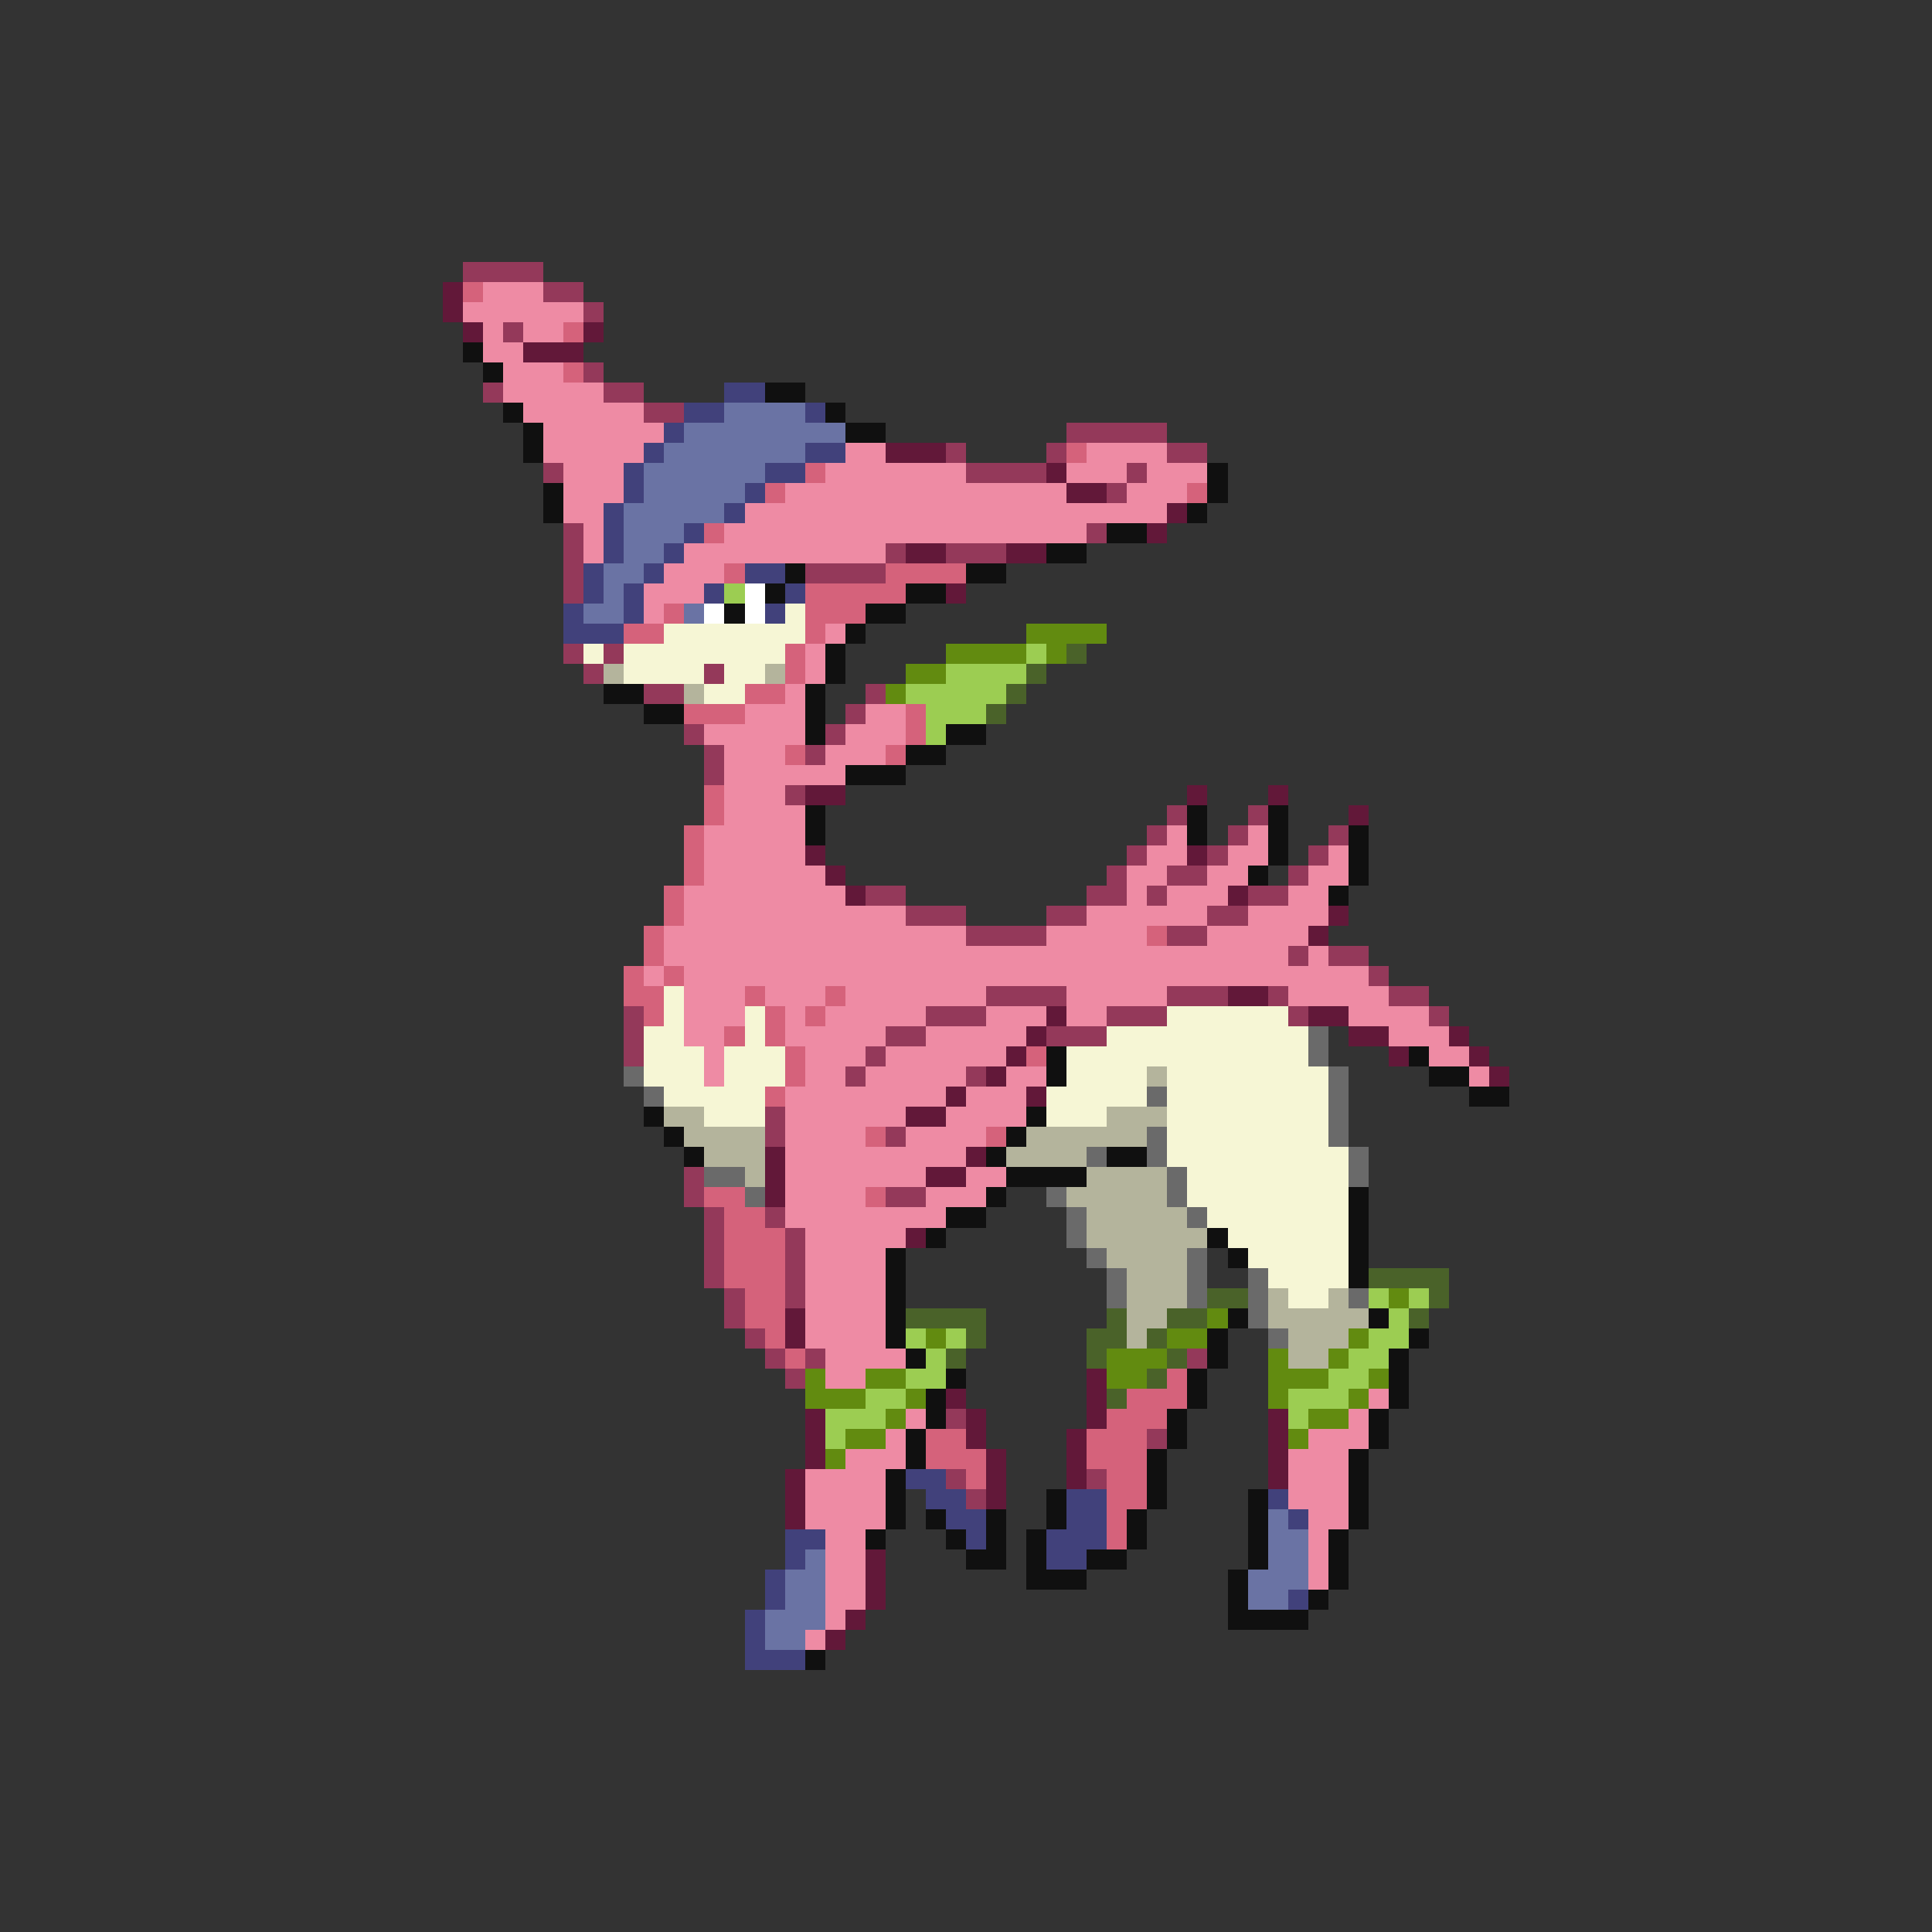 <svg xmlns="http://www.w3.org/2000/svg" viewBox="0 -0.5 96 96" shape-rendering="crispEdges">
<rect x="0" y="-0.5" width="96" height="96" fill="#333333" stroke="none"/>
<path stroke="#94395a" d="M23 13h4M27 14h2M29 15h1M25 16h1M29 18h1M24 19h1M30 19h2M32 20h2M53 21h5M47 22h1M52 22h1M58 22h2M27 23h1M48 23h4M56 23h1M55 24h1M28 26h1M54 26h1M28 27h1M44 27h1M47 27h3M28 28h1M40 28h4M28 29h1M28 32h1M30 32h1M29 33h1M35 33h1M32 34h2M43 34h1M42 35h1M34 36h1M41 36h1M35 37h1M40 37h1M35 38h1M39 39h1M58 40h1M62 40h1M57 41h1M61 41h1M66 41h1M56 42h1M60 42h1M65 42h1M55 43h1M58 43h2M64 43h1M43 44h2M54 44h2M57 44h1M62 44h2M45 45h3M52 45h2M60 45h2M48 46h4M58 46h2M64 47h1M66 47h2M68 48h1M49 49h4M58 49h3M63 49h1M69 49h2M31 50h1M46 50h3M55 50h3M64 50h1M71 50h1M31 51h1M44 51h2M52 51h3M31 52h1M43 52h1M42 53h1M48 53h1M38 55h1M38 56h1M44 56h1M34 58h1M34 59h1M44 59h2M35 60h1M38 60h1M35 61h1M39 61h1M35 62h1M39 62h1M35 63h1M39 63h1M36 64h1M39 64h1M36 65h1M37 66h1M38 67h1M40 67h1M59 67h1M39 68h1M47 70h1M57 71h1M47 73h1M54 73h1M48 74h1" />
<path stroke="#621839" d="M22 14h1M22 15h1M23 16h1M29 16h1M26 17h3M44 22h3M52 23h1M53 24h2M58 25h1M57 26h1M45 27h2M50 27h2M47 29h1M40 39h2M59 39h1M63 39h1M67 40h1M40 42h1M59 42h1M41 43h1M42 44h1M61 44h1M66 45h1M65 46h1M61 49h2M52 50h1M65 50h2M51 51h1M67 51h2M72 51h1M50 52h1M69 52h1M73 52h1M49 53h1M74 53h1M47 54h1M51 54h1M45 55h2M38 57h1M48 57h1M38 58h1M46 58h2M38 59h1M45 61h1M39 65h1M39 66h1M54 68h1M47 69h1M54 69h1M40 70h1M48 70h1M54 70h1M63 70h1M40 71h1M48 71h1M53 71h1M63 71h1M40 72h1M49 72h1M53 72h1M63 72h1M39 73h1M49 73h1M53 73h1M63 73h1M39 74h1M49 74h1M39 75h1M43 77h1M43 78h1M43 79h1M42 80h1M41 81h1" />
<path stroke="#d5627b" d="M23 14h1M28 16h1M28 18h1M53 22h1M40 23h1M38 24h1M59 24h1M35 26h1M36 28h1M44 28h4M40 29h5M33 30h1M40 30h3M31 31h2M40 31h1M39 32h1M39 33h1M37 34h2M34 35h3M45 35h1M45 36h1M39 37h1M44 37h1M35 39h1M35 40h1M34 41h1M34 42h1M34 43h1M33 44h1M33 45h1M32 46h1M57 46h1M32 47h1M31 48h1M33 48h1M31 49h2M37 49h1M41 49h1M32 50h1M38 50h1M40 50h1M36 51h1M38 51h1M39 52h1M51 52h1M39 53h1M38 54h1M43 56h1M49 56h1M35 59h2M43 59h1M36 60h2M36 61h3M36 62h3M36 63h3M37 64h2M37 65h2M38 66h1M39 67h1M58 68h1M56 69h3M55 70h3M46 71h2M54 71h3M46 72h3M54 72h3M48 73h1M55 73h2M55 74h2M55 75h1M55 76h1" />
<path stroke="#ee8ba4" d="M24 14h3M23 15h6M24 16h1M26 16h2M24 17h2M25 18h3M25 19h5M26 20h6M27 21h6M27 22h5M42 22h2M54 22h4M28 23h3M41 23h7M53 23h3M57 23h3M28 24h3M39 24h14M56 24h3M28 25h2M37 25h21M29 26h1M36 26h18M29 27h1M34 27h10M33 28h3M32 29h3M32 30h1M41 31h1M40 32h1M40 33h1M39 34h1M37 35h3M43 35h2M35 36h5M42 36h3M36 37h3M41 37h3M36 38h6M36 39h3M36 40h4M35 41h5M58 41h1M62 41h1M35 42h5M57 42h2M61 42h2M66 42h1M35 43h6M56 43h2M60 43h2M65 43h2M34 44h8M56 44h1M58 44h3M64 44h2M34 45h11M54 45h6M62 45h4M33 46h15M52 46h5M60 46h5M33 47h31M65 47h1M32 48h1M34 48h34M34 49h3M38 49h3M42 49h7M53 49h5M64 49h5M34 50h3M39 50h1M41 50h5M49 50h3M53 50h2M67 50h4M34 51h2M39 51h5M46 51h5M69 51h3M35 52h1M40 52h3M44 52h6M71 52h2M35 53h1M40 53h2M43 53h5M50 53h2M73 53h1M39 54h8M48 54h3M39 55h6M47 55h4M39 56h4M45 56h4M39 57h9M39 58h7M48 58h2M39 59h4M46 59h3M39 60h8M40 61h5M40 62h4M40 63h4M40 64h4M40 65h4M40 66h4M41 67h4M41 68h2M68 69h1M45 70h1M67 70h1M44 71h1M65 71h3M42 72h3M64 72h3M40 73h4M64 73h3M40 74h4M64 74h3M40 75h4M65 75h2M41 76h2M65 76h1M41 77h2M65 77h1M41 78h2M65 78h1M41 79h2M41 80h1M40 81h1" />
<path stroke="#101010" d="M23 17h1M24 18h1M38 19h2M25 20h1M41 20h1M26 21h1M42 21h2M26 22h1M60 23h1M27 24h1M60 24h1M27 25h1M59 25h1M55 26h2M52 27h2M39 28h1M48 28h2M38 29h1M45 29h2M36 30h1M43 30h2M42 31h1M41 32h1M41 33h1M30 34h2M40 34h1M32 35h2M40 35h1M40 36h1M47 36h2M45 37h2M42 38h3M40 40h1M59 40h1M63 40h1M40 41h1M59 41h1M63 41h1M67 41h1M63 42h1M67 42h1M62 43h1M67 43h1M66 44h1M52 52h1M70 52h1M52 53h1M71 53h2M73 54h2M32 55h1M51 55h1M33 56h1M50 56h1M34 57h1M49 57h1M55 57h2M50 58h4M49 59h1M67 59h1M47 60h2M67 60h1M46 61h1M60 61h1M67 61h1M44 62h1M61 62h1M67 62h1M44 63h1M67 63h1M44 64h1M44 65h1M61 65h1M68 65h1M44 66h1M60 66h1M70 66h1M45 67h1M60 67h1M69 67h1M47 68h1M59 68h1M69 68h1M46 69h1M59 69h1M69 69h1M46 70h1M58 70h1M68 70h1M45 71h1M58 71h1M68 71h1M45 72h1M57 72h1M67 72h1M44 73h1M57 73h1M67 73h1M44 74h1M52 74h1M57 74h1M62 74h1M67 74h1M44 75h1M46 75h1M49 75h1M52 75h1M56 75h1M62 75h1M67 75h1M43 76h1M47 76h1M49 76h1M51 76h1M56 76h1M62 76h1M66 76h1M48 77h2M51 77h1M54 77h2M62 77h1M66 77h1M51 78h3M61 78h1M66 78h1M61 79h1M65 79h1M61 80h4M40 82h1" />
<path stroke="#41417b" d="M36 19h2M34 20h2M40 20h1M33 21h1M32 22h1M40 22h2M31 23h1M38 23h2M31 24h1M37 24h1M30 25h1M36 25h1M30 26h1M34 26h1M30 27h1M33 27h1M29 28h1M32 28h1M37 28h2M29 29h1M31 29h1M35 29h1M39 29h1M28 30h1M31 30h1M38 30h1M28 31h3M45 73h2M46 74h2M53 74h2M63 74h1M47 75h2M53 75h2M64 75h1M39 76h2M48 76h1M52 76h3M39 77h1M52 77h2M38 78h1M38 79h1M64 79h1M37 80h1M37 81h1M37 82h3" />
<path stroke="#6a73a4" d="M36 20h4M34 21h8M33 22h7M32 23h6M32 24h5M31 25h5M31 26h3M31 27h2M30 28h2M30 29h1M29 30h2M34 30h1M63 75h1M63 76h2M40 77h1M63 77h2M39 78h2M62 78h3M39 79h2M62 79h2M38 80h3M38 81h2" />
<path stroke="#9ccd52" d="M36 29h1M51 32h1M47 33h4M45 34h5M46 35h3M46 36h1M68 64h1M70 64h1M69 65h1M45 66h1M47 66h1M68 66h2M46 67h1M67 67h2M45 68h2M66 68h2M43 69h2M64 69h3M41 70h3M64 70h1M41 71h1" />
<path stroke="#ffffff" d="M37 29h1M35 30h1M37 30h1" />
<path stroke="#f6f6d5" d="M39 30h1M33 31h7M29 32h1M31 32h8M31 33h4M36 33h2M35 34h2M33 49h1M33 50h1M37 50h1M58 50h6M32 51h2M37 51h1M55 51h10M32 52h3M36 52h3M53 52h12M32 53h3M36 53h3M53 53h4M58 53h8M33 54h5M52 54h5M58 54h8M35 55h3M52 55h3M58 55h8M58 56h8M58 57h9M59 58h8M59 59h8M60 60h7M61 61h6M62 62h5M63 63h4M64 64h2" />
<path stroke="#628b10" d="M51 31h4M47 32h4M52 32h1M45 33h2M44 34h1M69 64h1M60 65h1M46 66h1M58 66h2M67 66h1M55 67h3M63 67h1M66 67h1M40 68h1M43 68h2M55 68h2M63 68h3M68 68h1M40 69h3M45 69h1M63 69h1M67 69h1M44 70h1M65 70h2M42 71h2M64 71h1M41 72h1" />
<path stroke="#4a6229" d="M53 32h1M51 33h1M50 34h1M49 35h1M68 63h4M60 64h2M71 64h1M45 65h4M55 65h1M58 65h2M70 65h1M48 66h1M54 66h2M57 66h1M47 67h1M54 67h1M58 67h1M57 68h1M55 69h1" />
<path stroke="#b4b49c" d="M30 33h1M38 33h1M34 34h1M57 53h1M33 55h2M55 55h3M34 56h4M51 56h6M35 57h3M50 57h4M37 58h1M54 58h4M53 59h5M54 60h5M54 61h6M55 62h4M56 63h3M56 64h3M63 64h1M66 64h1M56 65h2M63 65h5M56 66h1M64 66h3M64 67h2" />
<path stroke="#6a6a6a" d="M65 51h1M65 52h1M31 53h1M66 53h1M32 54h1M57 54h1M66 54h1M66 55h1M57 56h1M66 56h1M54 57h1M57 57h1M67 57h1M35 58h2M58 58h1M67 58h1M37 59h1M52 59h1M58 59h1M53 60h1M59 60h1M53 61h1M54 62h1M59 62h1M55 63h1M59 63h1M62 63h1M55 64h1M59 64h1M62 64h1M67 64h1M62 65h1M63 66h1" />
</svg>